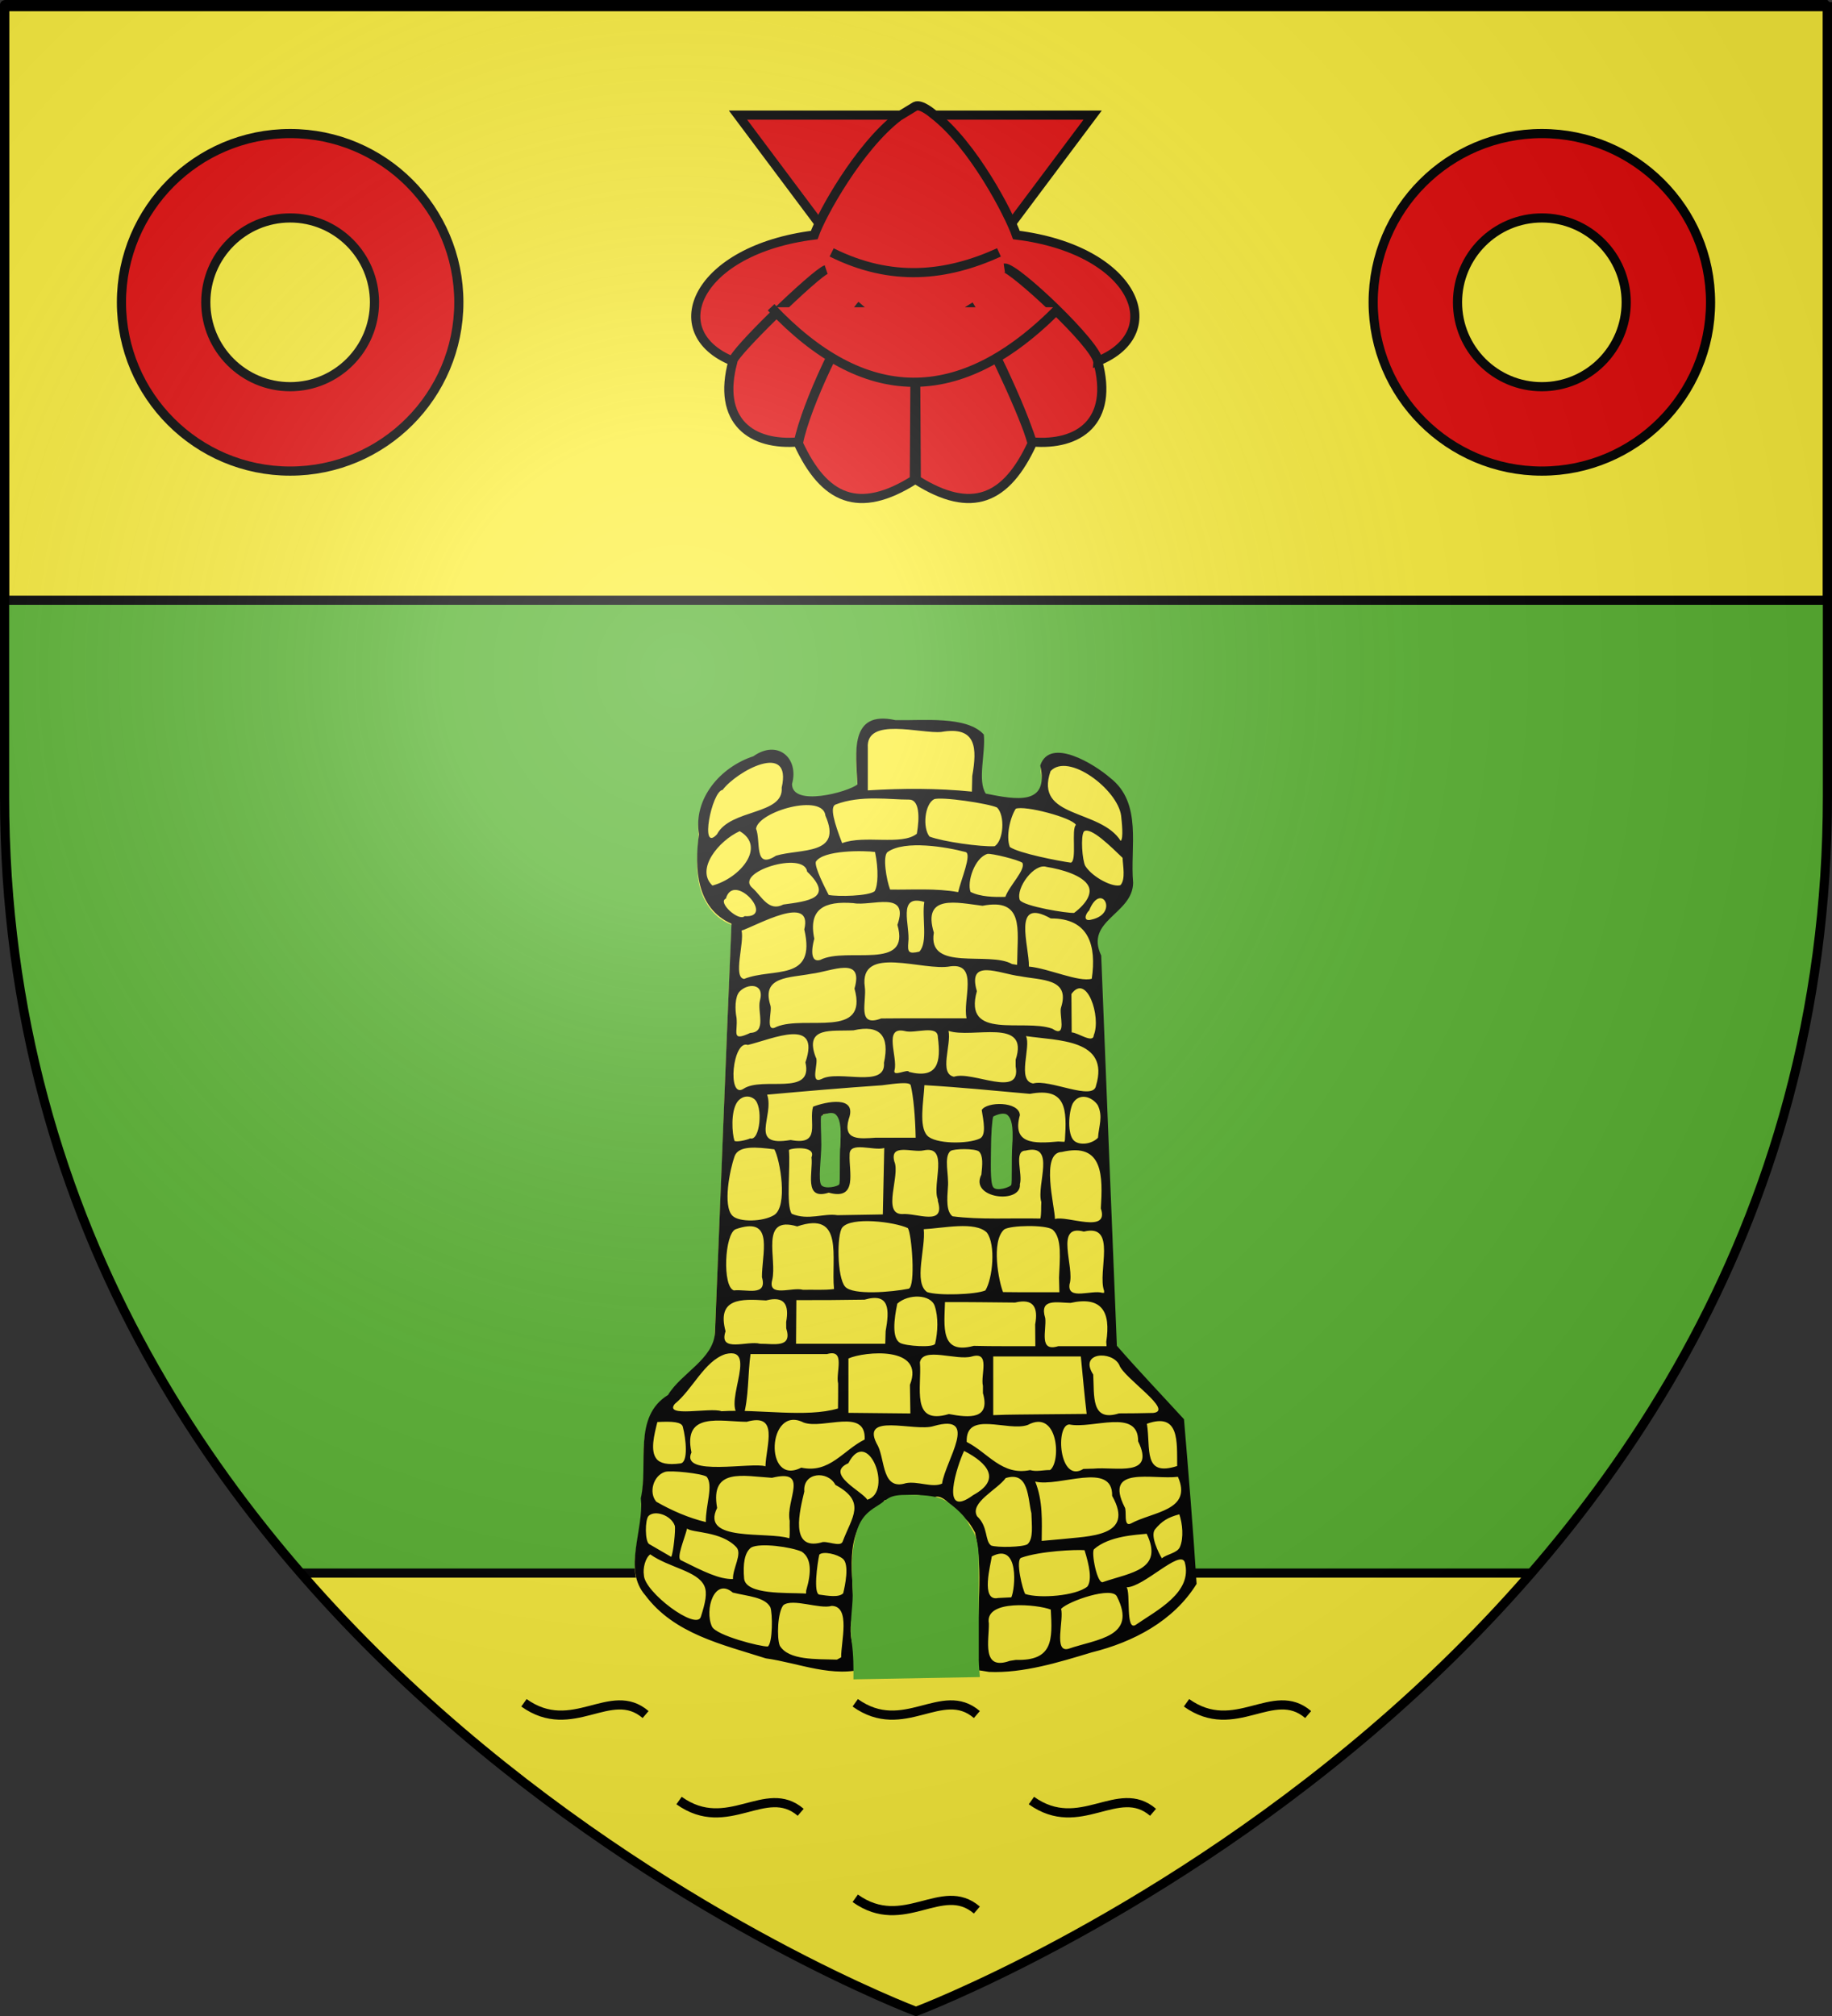 <?xml version="1.0" encoding="UTF-8" standalone="no"?>
<svg
   xmlns:dc="http://purl.org/dc/elements/1.1/"
   xmlns:cc="http://creativecommons.org/ns#"
   xmlns:rdf="http://www.w3.org/1999/02/22-rdf-syntax-ns#"
   xmlns:svg="http://www.w3.org/2000/svg"
   xmlns="http://www.w3.org/2000/svg"
   xmlns:xlink="http://www.w3.org/1999/xlink"
   xmlns:sodipodi="http://sodipodi.sourceforge.net/DTD/sodipodi-0.dtd"
   xmlns:inkscape="http://www.inkscape.org/namespaces/inkscape"
   height="660"
   width="600"
   version="1.0"
   id="svg2"
   sodipodi:version="0.32"
   inkscape:version="0.46"
   sodipodi:docname="blason_ville_fr_seillac-01_(loir-et-cher).svg"
   sodipodi:docbase="L:\Héraldique"
   inkscape:export-filename="/Users/olivier/Desktop/Blason Rouge/Blason_Vide_3D.png"
   inkscape:export-xdpi="144"
   inkscape:export-ydpi="144"
   inkscape:output_extension="org.inkscape.output.svg.inkscape">
  <rect width="100%" height="100%" fill="#333333" stroke="none"/>
  <sodipodi:namedview
     inkscape:window-height="675"
     inkscape:window-width="978"
     inkscape:pageshadow="2"
     inkscape:pageopacity="0.0"
     guidetolerance="10.0"
     gridtolerance="10.0"
     objecttolerance="10.0"
     borderopacity="1.0"
     bordercolor="#666666"
     pagecolor="#ffffff"
     id="base"
     showgrid="false"
     height="660px"
     inkscape:zoom="0.6999997"
     inkscape:cx="300"
     inkscape:cy="329.99986"
     inkscape:window-x="516"
     inkscape:window-y="200"
     inkscape:current-layer="layer4"
     showguides="true"
     inkscape:guide-bbox="true" />
  <desc
     id="desc4">Flag of Canton of Valais (Wallis)</desc>
  <defs
     id="defs6">
    <inkscape:perspective
       sodipodi:type="inkscape:persp3d"
       inkscape:vp_x="-50 : 600 : 1"
       inkscape:vp_y="0 : 1000 : 0"
       inkscape:vp_z="700 : 600 : 1"
       inkscape:persp3d-origin="300 : 400 : 1"
       id="perspective8492" />
    <inkscape:perspective
       sodipodi:type="inkscape:persp3d"
       inkscape:vp_x="-50 : 600 : 1"
       inkscape:vp_y="0 : 1000 : 0"
       inkscape:vp_z="700 : 600 : 1"
       inkscape:persp3d-origin="300 : 400 : 1"
       id="perspective11585" />
    <inkscape:perspective
       sodipodi:type="inkscape:persp3d"
       inkscape:vp_x="-50 : 600 : 1"
       inkscape:vp_y="0 : 1000 : 0"
       inkscape:vp_z="700 : 600 : 1"
       inkscape:persp3d-origin="300 : 400 : 1"
       id="perspective4575" />
    <inkscape:perspective
       sodipodi:type="inkscape:persp3d"
       inkscape:vp_x="-50 : 600 : 1"
       inkscape:vp_y="0 : 1000 : 0"
       inkscape:vp_z="700 : 600 : 1"
       inkscape:persp3d-origin="300 : 400 : 1"
       id="perspective10025" />
    <inkscape:perspective
       sodipodi:type="inkscape:persp3d"
       inkscape:vp_x="-50 : 600 : 1"
       inkscape:vp_y="0 : 1000 : 0"
       inkscape:vp_z="700 : 600 : 1"
       inkscape:persp3d-origin="300 : 400 : 1"
       id="perspective14654" />
    <inkscape:perspective
       sodipodi:type="inkscape:persp3d"
       inkscape:vp_x="-50 : 600 : 1"
       inkscape:vp_y="0 : 1000 : 0"
       inkscape:vp_z="700 : 600 : 1"
       inkscape:persp3d-origin="300 : 400 : 1"
       id="perspective10951" />
    <linearGradient
       id="linearGradient2893">
      <stop
         style="stop-color:white;stop-opacity:0.314;"
         offset="0"
         id="stop2895" />
      <stop
         id="stop2897"
         offset="0.19"
         style="stop-color:white;stop-opacity:0.251;" />
      <stop
         style="stop-color:#6b6b6b;stop-opacity:0.125;"
         offset="0.6"
         id="stop2901" />
      <stop
         style="stop-color:black;stop-opacity:0.125;"
         offset="1"
         id="stop2899" />
    </linearGradient>
    <linearGradient
       id="linearGradient2885">
      <stop
         id="stop2887"
         offset="0"
         style="stop-color:white;stop-opacity:1;" />
      <stop
         style="stop-color:white;stop-opacity:1;"
         offset="0.229"
         id="stop2891" />
      <stop
         id="stop2889"
         offset="1"
         style="stop-color:black;stop-opacity:1;" />
    </linearGradient>
    <linearGradient
       id="linearGradient2955">
      <stop
         id="stop2867"
         offset="0"
         style="stop-color:#fd0000;stop-opacity:1;" />
      <stop
         style="stop-color:#e77275;stop-opacity:0.659;"
         offset="0.5"
         id="stop2873" />
      <stop
         style="stop-color:black;stop-opacity:0.323;"
         offset="1"
         id="stop2959" />
    </linearGradient>
    <radialGradient
       inkscape:collect="always"
       xlink:href="#linearGradient2955"
       id="radialGradient2961"
       cx="225.524"
       cy="218.901"
       fx="225.524"
       fy="218.901"
       r="300"
       gradientTransform="matrix(-4.167939e-4,2.183,-1.884,-3.599562e-4,615.597,-289.121)"
       gradientUnits="userSpaceOnUse" />
    <polygon
       id="star"
       transform="scale(53,53)"
       points="0,-1 0.588,0.809 -0.951,-0.309 0.951,-0.309 -0.588,0.809 0,-1 " />
    <clipPath
       id="clip">
      <path
         d="M 0,-200 L 0,600 L 300,600 L 300,-200 L 0,-200 z "
         id="path10" />
    </clipPath>
    <radialGradient
       inkscape:collect="always"
       xlink:href="#linearGradient2955"
       id="radialGradient1911"
       gradientUnits="userSpaceOnUse"
       gradientTransform="matrix(-4.167939e-4,2.183,-1.884,-3.599562e-4,615.597,-289.121)"
       cx="225.524"
       cy="218.901"
       fx="225.524"
       fy="218.901"
       r="300" />
    <radialGradient
       inkscape:collect="always"
       xlink:href="#linearGradient2955"
       id="radialGradient2865"
       gradientUnits="userSpaceOnUse"
       gradientTransform="matrix(0,1.749,-1.593,-1.049767e-7,551.788,-191.29)"
       cx="225.524"
       cy="218.901"
       fx="225.524"
       fy="218.901"
       r="300" />
    <radialGradient
       inkscape:collect="always"
       xlink:href="#linearGradient2955"
       id="radialGradient2871"
       gradientUnits="userSpaceOnUse"
       gradientTransform="matrix(0,1.386,-1.323,-5.741131e-8,-158.082,-109.541)"
       cx="225.524"
       cy="218.901"
       fx="225.524"
       fy="218.901"
       r="300" />
    <radialGradient
       inkscape:collect="always"
       xlink:href="#linearGradient2893"
       id="radialGradient3163"
       gradientUnits="userSpaceOnUse"
       gradientTransform="matrix(1.353,0,0,1.349,-77.629,-85.747)"
       cx="221.445"
       cy="226.331"
       fx="221.445"
       fy="226.331"
       r="300" />
    <radialGradient
       gradientTransform="matrix(0,1.386,-1.323,-5.741131e-8,-158.082,-109.541)"
       gradientUnits="userSpaceOnUse"
       xlink:href="#linearGradient2955"
       id="radialGradient6397"
       fy="218.901"
       fx="225.524"
       r="300"
       cy="218.901"
       cx="225.524" />
    <radialGradient
       gradientTransform="matrix(0,1.749,-1.593,-1.049767e-7,551.788,-191.29)"
       gradientUnits="userSpaceOnUse"
       xlink:href="#linearGradient2955"
       id="radialGradient6395"
       fy="218.901"
       fx="225.524"
       r="300"
       cy="218.901"
       cx="225.524" />
    <radialGradient
       gradientTransform="matrix(-4.167939e-4,2.183,-1.884,-3.599562e-4,615.597,-289.121)"
       gradientUnits="userSpaceOnUse"
       xlink:href="#linearGradient2955"
       id="radialGradient6393"
       fy="218.901"
       fx="225.524"
       r="300"
       cy="218.901"
       cx="225.524" />
    <clipPath
       id="clipPath6389">
      <path
         id="path6391"
         d="M 0,-200 L 0,600 L 300,600 L 300,-200 L 0,-200 z " />
    </clipPath>
    <polygon
       id="polygon6387"
       transform="scale(53,53)"
       points="0,-1 0.588,0.809 -0.951,-0.309 0.951,-0.309 -0.588,0.809 0,-1 " />
    <radialGradient
       gradientTransform="matrix(-4.167939e-4,2.183,-1.884,-3.599562e-4,615.597,-289.121)"
       gradientUnits="userSpaceOnUse"
       xlink:href="#linearGradient2955"
       id="radialGradient6385"
       fy="218.901"
       fx="225.524"
       r="300"
       cy="218.901"
       cx="225.524" />
    <linearGradient
       id="linearGradient6377">
      <stop
         id="stop6379"
         offset="0"
         style="stop-color:#fd0000;stop-opacity:1" />
      <stop
         id="stop6381"
         offset="0.5"
         style="stop-color:#e77275;stop-opacity:0.659" />
      <stop
         id="stop6383"
         offset="1"
         style="stop-color:black;stop-opacity:0.323" />
    </linearGradient>
    <linearGradient
       id="linearGradient6369">
      <stop
         id="stop6371"
         offset="0"
         style="stop-color:white;stop-opacity:1" />
      <stop
         id="stop6373"
         offset="0.229"
         style="stop-color:white;stop-opacity:1" />
      <stop
         id="stop6375"
         offset="1"
         style="stop-color:black;stop-opacity:1" />
    </linearGradient>
    <linearGradient
       id="linearGradient6359">
      <stop
         id="stop6361"
         offset="0"
         style="stop-color:white;stop-opacity:0.314" />
      <stop
         id="stop6363"
         offset="0.19"
         style="stop-color:white;stop-opacity:0.251" />
      <stop
         id="stop6365"
         offset="0.6"
         style="stop-color:#6b6b6b;stop-opacity:0.125" />
      <stop
         id="stop6367"
         offset="1"
         style="stop-color:black;stop-opacity:0.125" />
    </linearGradient>
    <linearGradient
       id="linearGradient6465">
      <stop
         style="stop-color:white;stop-opacity:0.314"
         offset="0"
         id="stop6467" />
      <stop
         style="stop-color:white;stop-opacity:0.251"
         offset="0.19"
         id="stop6469" />
      <stop
         style="stop-color:#6b6b6b;stop-opacity:0.125"
         offset="0.6"
         id="stop6471" />
      <stop
         style="stop-color:black;stop-opacity:0.125"
         offset="1"
         id="stop6473" />
    </linearGradient>
    <linearGradient
       id="linearGradient6457">
      <stop
         style="stop-color:white;stop-opacity:1"
         offset="0"
         id="stop6459" />
      <stop
         style="stop-color:white;stop-opacity:1"
         offset="0.229"
         id="stop6461" />
      <stop
         style="stop-color:black;stop-opacity:1"
         offset="1"
         id="stop6463" />
    </linearGradient>
    <linearGradient
       id="linearGradient6449">
      <stop
         style="stop-color:#fd0000;stop-opacity:1"
         offset="0"
         id="stop6451" />
      <stop
         style="stop-color:#e77275;stop-opacity:0.659"
         offset="0.5"
         id="stop6453" />
      <stop
         style="stop-color:black;stop-opacity:0.323"
         offset="1"
         id="stop6455" />
    </linearGradient>
    <radialGradient
       cx="225.524"
       cy="218.901"
       r="300"
       fx="225.524"
       fy="218.901"
       id="radialGradient6447"
       xlink:href="#linearGradient2955"
       gradientUnits="userSpaceOnUse"
       gradientTransform="matrix(-4.167939e-4,2.183,-1.884,-3.599562e-4,615.597,-289.121)" />
    <polygon
       points="0,-1 0.588,0.809 -0.951,-0.309 0.951,-0.309 -0.588,0.809 0,-1 "
       transform="scale(53,53)"
       id="polygon6445" />
    <clipPath
       id="clipPath6441">
      <path
         d="M 0,-200 L 0,600 L 300,600 L 300,-200 L 0,-200 z "
         id="path6443" />
    </clipPath>
    <radialGradient
       cx="225.524"
       cy="218.901"
       r="300"
       fx="225.524"
       fy="218.901"
       id="radialGradient6439"
       xlink:href="#linearGradient2955"
       gradientUnits="userSpaceOnUse"
       gradientTransform="matrix(-4.167939e-4,2.183,-1.884,-3.599562e-4,615.597,-289.121)" />
    <radialGradient
       cx="225.524"
       cy="218.901"
       r="300"
       fx="225.524"
       fy="218.901"
       id="radialGradient6437"
       xlink:href="#linearGradient2955"
       gradientUnits="userSpaceOnUse"
       gradientTransform="matrix(0,1.749,-1.593,-1.049767e-7,551.788,-191.29)" />
    <radialGradient
       cx="225.524"
       cy="218.901"
       r="300"
       fx="225.524"
       fy="218.901"
       id="radialGradient6435"
       xlink:href="#linearGradient2955"
       gradientUnits="userSpaceOnUse"
       gradientTransform="matrix(0,1.386,-1.323,-5.741131e-8,-158.082,-109.541)" />
    <inkscape:perspective
       id="perspective11825"
       inkscape:persp3d-origin="300 : 400 : 1"
       inkscape:vp_z="700 : 600 : 1"
       inkscape:vp_y="0 : 1000 : 0"
       inkscape:vp_x="-50 : 600 : 1"
       sodipodi:type="inkscape:persp3d" />
    <radialGradient
       gradientTransform="matrix(1.353,0,0,1.349,-77.629,-85.747)"
       gradientUnits="userSpaceOnUse"
       xlink:href="#linearGradient2893"
       id="radialGradient8681"
       fy="226.331"
       fx="221.445"
       r="300"
       cy="226.331"
       cx="221.445" />
    <radialGradient
       gradientTransform="matrix(0,1.386,-1.323,-5.741131e-8,-158.082,-109.541)"
       gradientUnits="userSpaceOnUse"
       xlink:href="#linearGradient2955"
       id="radialGradient8679"
       fy="218.901"
       fx="225.524"
       r="300"
       cy="218.901"
       cx="225.524" />
    <radialGradient
       gradientTransform="matrix(0,1.749,-1.593,-1.049767e-7,551.788,-191.29)"
       gradientUnits="userSpaceOnUse"
       xlink:href="#linearGradient2955"
       id="radialGradient8677"
       fy="218.901"
       fx="225.524"
       r="300"
       cy="218.901"
       cx="225.524" />
    <radialGradient
       gradientTransform="matrix(-4.167939e-4,2.183,-1.884,-3.599562e-4,615.597,-289.121)"
       gradientUnits="userSpaceOnUse"
       xlink:href="#linearGradient2955"
       id="radialGradient8675"
       fy="218.901"
       fx="225.524"
       r="300"
       cy="218.901"
       cx="225.524" />
    <clipPath
       id="clipPath8671">
      <path
         id="path8673"
         d="M 0,-200 L 0,600 L 300,600 L 300,-200 L 0,-200 z " />
    </clipPath>
    <polygon
       id="polygon8669"
       transform="scale(53,53)"
       points="0,-1 0.588,0.809 -0.951,-0.309 0.951,-0.309 -0.588,0.809 0,-1 " />
    <radialGradient
       gradientTransform="matrix(-4.167939e-4,2.183,-1.884,-3.599562e-4,615.597,-289.121)"
       gradientUnits="userSpaceOnUse"
       xlink:href="#linearGradient2955"
       id="radialGradient8667"
       fy="218.901"
       fx="225.524"
       r="300"
       cy="218.901"
       cx="225.524" />
    <linearGradient
       id="linearGradient8659">
      <stop
         id="stop8661"
         offset="0"
         style="stop-color:#fd0000;stop-opacity:1" />
      <stop
         id="stop8663"
         offset="0.5"
         style="stop-color:#e77275;stop-opacity:0.659" />
      <stop
         id="stop8665"
         offset="1"
         style="stop-color:black;stop-opacity:0.323" />
    </linearGradient>
    <linearGradient
       id="linearGradient8651">
      <stop
         id="stop8653"
         offset="0"
         style="stop-color:white;stop-opacity:1" />
      <stop
         id="stop8655"
         offset="0.229"
         style="stop-color:white;stop-opacity:1" />
      <stop
         id="stop8657"
         offset="1"
         style="stop-color:black;stop-opacity:1" />
    </linearGradient>
    <linearGradient
       id="linearGradient8641">
      <stop
         id="stop8643"
         offset="0"
         style="stop-color:white;stop-opacity:0.314" />
      <stop
         id="stop8645"
         offset="0.19"
         style="stop-color:white;stop-opacity:0.251" />
      <stop
         id="stop8647"
         offset="0.6"
         style="stop-color:#6b6b6b;stop-opacity:0.125" />
      <stop
         id="stop8649"
         offset="1"
         style="stop-color:black;stop-opacity:0.125" />
    </linearGradient>
    <inkscape:perspective
       id="perspective8638"
       inkscape:persp3d-origin="300 : 400 : 1"
       inkscape:vp_z="700 : 600 : 1"
       inkscape:vp_y="0 : 1000 : 0"
       inkscape:vp_x="-50 : 600 : 1"
       sodipodi:type="inkscape:persp3d" />
    <inkscape:perspective
       id="perspective9287"
       inkscape:persp3d-origin="300 : 400 : 1"
       inkscape:vp_z="700 : 600 : 1"
       inkscape:vp_y="0 : 1000 : 0"
       inkscape:vp_x="-50 : 600 : 1"
       sodipodi:type="inkscape:persp3d" />
    <inkscape:perspective
       id="perspective3855"
       inkscape:persp3d-origin="372.04724 : 350.78739 : 1"
       inkscape:vp_z="744.09448 : 526.18109 : 1"
       inkscape:vp_y="0 : 1000 : 0"
       inkscape:vp_x="0 : 526.18109 : 1"
       sodipodi:type="inkscape:persp3d" />
    <inkscape:perspective
       id="perspective2541"
       inkscape:persp3d-origin="372.04724 : 350.78739 : 1"
       inkscape:vp_z="744.09448 : 526.18109 : 1"
       inkscape:vp_y="0 : 1000 : 0"
       inkscape:vp_x="0 : 526.18109 : 1"
       sodipodi:type="inkscape:persp3d" />
    <inkscape:perspective
       id="perspective4593"
       inkscape:persp3d-origin="87.5 : 52.666667 : 1"
       inkscape:vp_z="175 : 79 : 1"
       inkscape:vp_y="0 : 1000 : 0"
       inkscape:vp_x="0 : 79 : 1"
       sodipodi:type="inkscape:persp3d" />
  </defs>
  <g
     inkscape:groupmode="layer"
     id="layer3"
     inkscape:label="Fond écu"
     style="display:inline">
    <path
       d="M 300,658.5 C 300,658.5 598.5,546.18 598.5,260.728 C 598.5,-24.723 598.5,2.176 598.5,2.176 L 1.5,2.176 L 1.5,260.728 C 1.5,546.18 300,658.5 300,658.5 z"
       style="fill:#5ab532;fill-opacity:1;fill-rule:evenodd;stroke:none;stroke-width:1px;stroke-linecap:butt;stroke-linejoin:miter;stroke-opacity:1;display:inline"
       id="path11587" />
    <rect
       style="opacity:1;fill:#fcef3c;fill-opacity:1;fill-rule:nonzero;stroke:#000000;stroke-width:3;stroke-linecap:round;stroke-linejoin:bevel;stroke-miterlimit:4;stroke-dasharray:none;stroke-dashoffset:0;stroke-opacity:1"
       id="rect3460"
       width="597"
       height="195"
       x="1.5"
       y="1.5" />
    <path
       style="fill:#fcef3c;fill-opacity:1;fill-rule:evenodd;stroke:none;stroke-width:1px;stroke-linecap:butt;stroke-linejoin:miter;stroke-opacity:1;display:inline"
       d="M 98.531,515 C 185.674,615.465 300,658.5 300,658.5 C 300,658.5 414.325,615.465 501.469,515 L 98.531,515 z"
       id="path2531" />
    <path
       style="fill:none;fill-rule:evenodd;stroke:#000000;stroke-width:3;stroke-linecap:butt;stroke-linejoin:miter;stroke-miterlimit:4;stroke-dasharray:none;stroke-opacity:1"
       d="M 171.6,557.465 C 187.556,568.853 199.975,551.472 211.442,561.309"
       id="path10872"
       sodipodi:nodetypes="cc"
       inkscape:tile-cx="161.50795"
       inkscape:tile-cy="512.87357"
       inkscape:tile-w="42.40363"
       inkscape:tile-h="5.2829623"
       inkscape:tile-x0="140.30613"
       inkscape:tile-y0="510.23208" />
    <use
       x="0"
       y="0"
       inkscape:tiled-clone-of="#path10872"
       xlink:href="#path10872"
       transform="translate(50.794,32)"
       id="use10876"
       width="600"
       height="660" />
    <use
       x="0"
       y="0"
       inkscape:tiled-clone-of="#path10872"
       xlink:href="#path10872"
       transform="translate(108.494,2.367136e-6)"
       id="use10880"
       width="600"
       height="660" />
    <use
       x="0"
       y="0"
       inkscape:tiled-clone-of="#path10872"
       xlink:href="#path10872"
       transform="translate(166.194,32)"
       id="use10882"
       width="600"
       height="660" />
    <use
       x="0"
       y="0"
       inkscape:tiled-clone-of="#path10872"
       xlink:href="#path10872"
       transform="translate(108.494,64)"
       id="use10884"
       width="600"
       height="660" />
    <use
       x="0"
       y="0"
       inkscape:tiled-clone-of="#path10872"
       xlink:href="#path10872"
       transform="translate(216.994,2.367136e-6)"
       id="use10886"
       width="600"
       height="660" />
    <rect
       style="fill:#000000;fill-opacity:1;stroke:none;stroke-width:3;stroke-miterlimit:4;stroke-dasharray:none;stroke-opacity:1"
       id="rect5117"
       width="403"
       height="3"
       x="98.5"
       y="513.5" />
  </g>
  <g
     inkscape:groupmode="layer"
     id="layer4"
     inkscape:label="Meubles"
     style="display:inline">
    <g
       style="display:inline"
       transform="matrix(0.551,0,0,0.551,79.492,81.874)"
       id="g4461"
       inkscape:label="Calque 1">
      <path
         d="M 378.564,281.297 C 371.39,280.748 365.907,286.86 365.308,293.608 C 363.845,302.232 365.064,311.005 365.42,319.671 C 356.984,325.104 346.583,327.116 336.612,327.481 C 331.197,327.729 323.655,325.505 323.625,318.973 C 325.747,312.21 324.098,302.68 316.423,300.248 C 309.371,297.902 303.774,303.612 297.429,305.552 C 281.792,312.448 268.915,328.598 270.915,346.432 C 271.003,354.667 269.216,363.115 270.509,371.456 C 271.509,383.944 278.444,396.355 290.563,400.83 C 286.954,482.811 284.168,564.837 280.48,646.807 C 277.906,660.721 264.297,667.917 255.835,677.956 C 253.678,681.247 251.153,683.881 247.89,686.081 C 237.659,695.555 238.301,710.859 238.174,723.735 C 238.456,730.814 237.346,737.83 236.749,744.779 C 237.87,761.236 229.049,777.989 235.241,794.001 C 244.399,810.756 261.987,820.785 279.425,827.039 C 292.634,831.496 305.876,836.376 319.693,838.605 C 335.816,842.102 352.907,847.662 369.314,842.504 C 393.912,843.094 418.779,840.65 443.136,844.844 C 467.918,845.36 491.439,836.35 514.893,829.686 C 534.371,823.112 552.978,811.318 564.065,793.574 C 561.978,761.263 559.32,728.993 556.638,696.727 C 543.285,682.199 529.672,667.899 516.711,653.019 C 513.522,575.666 510.496,498.307 507.393,420.952 C 503.64,414.12 505.152,405.343 510.747,399.975 C 516.886,393.037 526.887,387.061 526.276,376.478 C 524.755,359.181 529.79,340.212 520.672,324.375 C 514.301,314.929 504.025,308.801 493.867,304.096 C 488.169,301.73 479.391,299.366 475.299,305.357 C 472.799,308.503 475.74,312.664 474.893,316.385 C 474.992,323.26 468.724,328.386 462.132,328.359 C 454.432,328.932 446.885,327.073 439.355,325.725 C 434.028,317.18 437.446,306.428 437.645,297.007 C 437.613,293.683 439.02,289.19 434.966,287.689 C 422.768,280.563 407.932,282.362 394.365,282.176 C 388.947,282.772 383.877,281.415 378.564,281.297 z"
         style="fill:#fcef3c;fill-opacity:1;stroke:none;stroke-width:7;stroke-miterlimit:4;stroke-dasharray:none;stroke-opacity:1"
         id="path4415" />
      <path
         d="M 433.634,312.481 C 433.562,315.572 433.489,318.663 433.417,321.754 C 412.88,319.701 392.153,319.742 371.559,321.024 C 371.559,312.628 371.559,304.232 371.559,295.835 C 370.198,277.036 403.154,287.521 415.216,286.299 C 436.31,282.64 436.522,295.995 433.634,312.481 z M 281.892,347.122 C 271.43,358.5 278.806,321.432 285.244,320.743 C 293.674,309.55 326.717,291.584 320.363,319.401 C 321.657,335.778 289.951,331.865 281.892,347.122 z M 522.111,335.983 C 522.521,339.71 523.626,349.632 521.874,351.044 C 509.739,331.792 470.265,337.928 480.172,309.582 C 490.707,298.272 519.959,320.404 522.111,335.983 z M 356.291,352.373 C 351.617,340.236 348.841,330.812 352.384,329.431 C 367.302,323.619 384.968,326.595 396.075,326.491 C 402.239,326.434 402.428,336.861 400.699,346.77 C 391.882,353.979 369.416,347.356 356.291,352.373 z M 448.407,331.224 C 453.257,336.125 452.242,350.843 446.941,354.199 C 438.886,354.66 416.247,351.53 408.225,348.466 C 404.013,343.167 405.329,329.269 410.907,326.288 C 415.092,324.598 443.523,328.827 448.407,331.224 z M 317.003,359.816 C 303.612,368.469 308.127,351.134 305.114,343.788 C 306.535,333.433 345.016,322.536 346.37,336.093 C 356.753,359.668 331.679,355.479 317.003,359.816 z M 495.26,341.511 C 492.367,344.05 496.006,362.845 492.229,363.962 C 485.114,363 461.366,358.428 455.969,354.649 C 453.568,348.337 456.08,337.3 459.477,331.927 C 464.819,329.808 492.869,337.162 495.26,341.511 z M 279.191,377.571 C 268.966,367.851 282.988,350.912 295.397,345.256 C 311.271,354.444 295.783,373.116 279.191,377.571 z M 522.977,361.096 C 523.153,365.734 524.878,373.771 521.752,377.305 C 517.638,378.923 505.374,372.996 500.821,365.932 C 499.05,362.695 497.919,348.266 500.029,345.396 C 504.057,342.353 516.596,355.016 522.977,361.096 z M 429.645,357.65 C 433.594,358.699 426.908,374.158 425.246,381.474 C 411.893,379.076 398.297,380.157 384.808,379.958 C 382.653,374.353 380.153,359.864 383.36,357.609 C 393.629,350.386 418.491,354.686 429.645,357.65 z M 375.636,380.936 C 371.953,383.875 353.921,384.221 348.295,383.16 C 346.05,378.754 339.937,366.99 340.636,363.478 C 344.857,356.31 369.755,356.743 375.844,357.622 C 378.066,368.34 377.578,377.559 375.636,380.936 z M 453.304,384.286 C 446.71,384.473 438.481,384.326 432.618,381.346 C 430.359,375.229 435.143,361.039 442.628,358.771 C 445.148,358.326 460.952,362.233 463.43,364.048 C 465.513,368.209 455.738,377.504 453.304,384.286 z M 321.324,388.844 C 312.709,393.31 308.543,384.109 303.266,379.254 C 291.062,369.741 333.74,356.602 335.488,369.288 C 352.103,385.31 335.614,386.86 321.324,388.844 z M 494.218,393.796 C 490.745,394.24 463.794,389.863 461.866,386.089 C 459.408,378.988 470.554,364.011 477.79,366.482 C 486.875,367.946 499.54,371.531 502.717,377.915 C 504.813,382.124 501.927,387.931 494.218,393.796 z M 298.301,395.748 C 294.885,399.126 282.03,387.522 287.175,385.328 C 291.923,368.894 316.994,397.076 298.301,395.748 z M 504.637,397.762 C 499.086,399.326 500.987,394.207 503.107,392.38 C 510.142,374.796 521.127,394.121 504.637,397.762 z M 402.18,416.822 C 395.69,418.4 395.123,417.042 395.619,411.307 C 396.867,401.364 388.759,382.513 405.134,387.294 C 403.595,396.536 407.443,411.368 402.18,416.822 z M 343.314,421.738 C 335.501,424.037 339.573,409.547 339.758,409.208 C 336,391.384 345.771,386.652 363.017,388.017 C 373.757,390.021 396.506,380.016 389.146,400.939 C 397.29,428.633 359.209,413.762 343.314,421.738 z M 460.377,421.774 L 460.377,421.774 L 460.279,424.702 L 457.265,424.195 C 443.64,416.414 406.8,429.013 410.803,405.546 C 403.771,382.339 424.751,387.79 439.732,389.585 C 464.552,384.74 460.51,403.909 460.377,421.774 z M 298.028,433.051 C 291.244,432.213 298.273,411.47 296.511,404.334 C 305.498,401.39 339.029,382.011 333.796,403.654 C 341.14,435.202 315.035,426.136 298.028,433.051 z M 504.672,432.937 C 496.945,435.162 478.848,426.749 467.302,425.706 C 467.573,413.41 456.94,384.014 480.312,397.122 C 503.179,396.964 507.52,413.428 504.672,432.937 z M 403.304,456.434 C 395.374,456.437 387.444,456.457 379.514,456.538 C 364.701,462.176 371.044,446.171 369.761,437.81 C 366.207,412.243 404.642,428.777 420.734,425.546 C 437.645,423.502 427.761,445.613 430.257,456.434 C 421.273,456.434 412.288,456.434 403.304,456.434 z M 317.363,461.478 C 310.062,465.683 315.041,451.9 313.582,448.519 C 308.248,431.327 325.195,432.47 337.958,429.992 C 350.238,428.536 369.344,419.05 363.637,438.787 C 372.121,469.024 334.429,454.429 317.363,461.478 z M 486.434,449.952 C 485.012,453.787 490.352,468.762 481.212,462.623 C 464.098,456.452 428.086,469.794 436.379,440.329 C 430.529,420.383 449.759,429.988 462.058,431.432 C 474.786,433.938 491.968,432.591 486.434,449.952 z M 301.698,465.118 C 289.994,470.558 294.399,464.632 293.531,456.226 C 292.52,451.16 292.544,443.648 295.255,440.642 C 299.687,435.73 310.459,435.044 307.402,446.052 C 305.83,452.652 311.599,464.701 301.698,465.118 z M 505.885,466.427 C 505.564,471.752 496.469,464.887 492.736,464.837 C 492.682,457.225 492.628,449.612 492.575,442 C 501.735,429.325 510.335,455.629 505.885,466.427 z M 396.047,488.304 C 395.446,486.215 386.1,491.651 387.441,487.228 C 389.504,479.488 380.501,461.116 393.443,463.997 C 399.489,465.774 413.35,459.941 413.193,467.758 C 415.124,482.396 413.249,492.649 396.047,488.304 z M 344.191,492.454 C 336.63,496.072 342.763,482.137 340.59,479.6 C 333.555,461.052 350.307,464.264 363.038,463.58 C 378.913,459.981 384.658,466.951 381.15,482.883 C 382.452,498.285 354.276,487.004 344.191,492.454 z M 459.426,481.04 C 459.426,482.372 459.426,483.704 459.426,485.035 C 463.042,504.33 433.724,487.452 422.76,491.15 C 413.678,489.358 421.312,472.278 419.534,463.909 C 433.64,468.698 467.85,455.67 459.426,481.04 z M 297.557,498.39 C 287.868,504.448 291.18,468.985 300.248,472.288 C 315.254,468.622 343.716,455.521 334.468,482.625 C 339.28,503.225 308.877,490.674 297.557,498.39 z M 507.187,496.496 C 505.624,505.848 479.383,492.355 469.839,495.16 C 459.875,493.558 468.81,473.131 465.548,467.013 C 484.366,469.821 515.589,468.663 507.187,496.496 z M 325.684,528.745 C 300.213,533.138 316.131,514.728 311.726,501.808 C 333.945,499.786 357.82,497.753 380.082,496.23 C 388.08,495.167 396.521,494.004 397.066,496.265 C 398.646,502.824 399.758,514.939 399.993,527.376 C 392.095,527.376 384.196,527.376 376.298,527.376 C 366.741,528.002 356.544,529.231 360.226,516.287 C 365.501,501.878 346.314,506.091 339.014,508.956 C 336.296,518.036 344.165,532.35 325.684,528.745 z M 488.715,528.726 L 488.715,528.726 L 488.432,529.842 L 484.763,529.653 C 470.168,531.008 457.167,531.168 461.947,513.944 C 461.446,505.613 442.144,505.87 439.26,510.951 C 440.283,517.321 442.159,525.969 438.112,527.889 C 430.958,531.283 411.442,531.2 406.812,526.072 C 401.854,520.578 404.647,506.313 405.197,496.165 C 426.136,497.396 447.021,499.463 467.913,501.329 C 489.68,497.242 489.883,510.661 488.715,528.726 z M 301.666,527.784 C 299.355,528.901 293.182,530.147 292.304,529.238 C 290.88,525.107 289.935,511.852 293.983,506.132 C 296.11,503.127 300.353,501.642 303.972,504.357 C 309.548,508.54 307.454,529.6 301.666,527.784 z M 508.264,508.096 C 511.496,514.961 508.828,520.512 508.373,527.392 C 504.77,531.198 497.464,532.139 494.167,529.184 C 490.035,525.48 490.861,512.252 493.347,507.081 C 497.133,500.48 504.81,502.917 508.264,508.096 z M 353.994,552.722 C 350.738,553.113 347.456,553.194 344.185,553.396 C 344.704,540.304 343.417,525.515 345.047,513.467 C 348.119,513.001 351.783,512.821 353.047,514.627 C 357.746,521.346 353.206,544.078 353.994,552.722 z M 455.825,534.959 C 455.825,540.677 455.825,546.395 455.825,552.112 C 441.238,564.056 445.654,530.232 445.959,519.509 C 448.986,504.141 461.655,525.045 455.825,534.959 z M 413.161,564.017 L 413.181,564.981 C 417.872,580.304 400.661,571.998 391.927,572.749 C 379.772,572.742 391.019,549.721 387.311,541.515 C 384.448,530.454 398.128,536.378 404.635,534.938 C 420.235,531.59 409.522,555.161 413.161,564.017 z M 353.491,573.423 C 345.615,572.091 336.137,576.75 326.36,572.605 C 322.789,567.799 325.633,544.67 324.662,534.846 C 324.334,533.688 341.174,531.521 338.069,539.046 C 339.181,547.424 333.073,564.907 348.316,560.046 C 365.891,564.879 360.194,547.276 360.739,537.444 C 360.531,529.214 375.093,535.433 381.319,533.498 C 381.038,546.657 380.759,559.816 380.483,572.975 C 371.486,573.124 362.488,573.274 353.491,573.423 z M 474.682,565.637 C 474.476,568.889 474.777,572.219 474.139,575.431 C 457.22,575.026 438.004,576.238 421.898,574.078 C 418.124,571.183 418.666,563.952 419.161,556.769 C 419.92,549.843 416.504,538.832 420.694,535.265 C 423.007,533.813 435.064,533.725 437.557,535.508 C 440.212,538 439.675,543.615 439.046,549.318 C 431.797,563.636 463.01,567.029 461.947,554.96 C 463.758,549.093 458.071,535.177 465.243,535.064 C 483.843,530.558 471.582,555.344 474.682,565.637 z M 315.79,573.388 C 309.208,577.4 295.086,577.683 291.134,573.794 C 285.185,567.941 289.566,546.284 292.348,538.455 C 294.69,531.863 305.432,532.97 315.994,534.295 C 319.317,540.02 324.315,568.192 315.79,573.388 z M 510.052,569.418 C 515.304,584.784 489.794,573.419 482.781,575.702 C 482.79,568.41 473.982,536.217 486.884,535.86 C 511.685,529.995 511.207,550.478 510.052,569.418 z M 351.462,617.306 C 345.354,618.119 339.156,617.578 333.015,617.763 C 326.777,615.933 311.832,622.595 314.742,611.841 C 317.788,599.473 306.983,573.325 329.572,580.085 C 357.778,570.521 349.6,598.789 351.462,617.306 z M 308.678,607.77 L 308.653,608.915 L 308.625,610.23 C 312.048,622.031 299.218,617.231 291.961,618.123 C 285.01,616.064 286.367,584.473 293.01,581.751 C 314.776,574.172 309.436,592.756 308.678,607.77 z M 395.359,581.103 C 397.681,584.583 400.081,615.714 395.842,617.113 C 385.892,619.114 362.682,621.116 358.076,615.912 C 353.231,610.439 353.065,584.81 356.402,580.717 C 361.724,574.188 387.384,577.358 395.359,581.103 z M 485.208,610.651 C 485.279,613.502 485.35,616.353 485.422,619.203 C 474.259,619.177 463.096,619.273 451.935,619.113 C 449.505,613.183 444.599,589.086 452.61,581.906 C 456.287,579.395 477.22,578.98 481.377,581.982 C 487.217,587.072 485.595,599.571 485.208,610.651 z M 512.01,618.393 L 512.002,619.564 L 510.99,619.564 C 504.732,617.605 490.021,624.282 491.45,614.472 C 494.732,604.364 482.188,578.366 499.975,583.171 C 520.048,578.201 507.862,607.061 512.01,618.393 z M 441.433,618.137 C 435.67,620.627 413.276,621.372 406.767,619.086 C 398.647,613.352 406.039,593.091 404.803,581.752 C 416.278,581.182 435.397,576.855 442.351,583.795 C 447.728,591.042 445.753,611.128 441.433,618.137 z M 382.146,642.34 C 382.071,644.831 381.997,647.322 381.923,649.813 C 364.244,649.813 346.565,649.813 328.886,649.813 C 328.952,641.17 329.018,632.528 329.084,623.885 C 342.604,623.909 356.124,623.843 369.642,623.613 C 384.647,619.241 384.456,629.69 382.146,642.34 z M 323.026,636.875 C 323.035,638.118 323.045,639.36 323.054,640.603 C 326.932,652.678 315.647,649.705 307.466,649.813 C 300.163,647.775 282.629,655.426 286.994,642.399 C 281.71,622.65 296.209,623.064 311.086,624.074 C 322.05,621.222 324.915,626.626 323.026,636.875 z M 411.338,627.418 C 413.538,634.063 413.211,642.679 411.569,649.714 C 410.953,652.354 393.958,651.203 390.685,649.281 C 385.833,646.432 387.09,635.514 389.078,625.973 C 395.708,620.004 409,620.352 411.338,627.418 z M 513.273,648.642 L 513.372,649.941 L 513.472,651.253 C 503.91,651.253 494.348,651.253 484.786,651.253 C 472.912,654.913 477.877,641.86 477.018,634.588 C 473.297,622.69 483.901,625.394 492.004,625.55 C 510.55,621.411 516.1,630.718 513.273,648.642 z M 471.031,638.348 C 471.064,642.65 471.096,646.951 471.129,651.253 C 458.927,651.213 446.722,651.374 434.522,651.057 C 414.403,656.508 417.031,639.373 417.425,625.074 C 431.313,624.989 445.202,625.226 459.09,625.33 C 470.034,622.718 472.932,628.138 471.031,638.348 z M 353.914,673.4 C 353.905,678.36 353.941,683.321 353.821,688.28 C 334.817,693.863 306.976,688.55 284.585,689.908 C 277.995,687.445 250.197,693.896 256.826,685.54 C 267.431,676.965 274.341,660.101 286.935,655.953 C 308.296,650.736 282.117,690.614 297.443,693.27 C 300.862,682.583 300.223,667.09 301.844,655.935 C 317.008,655.935 332.171,655.935 347.335,655.935 C 358.6,652.684 352.329,666.97 353.914,673.4 z M 541.242,690.909 C 534.46,691.119 527.674,691.149 520.89,691.182 C 503.967,696.515 506.279,680.6 505.535,668.104 C 496.793,654.713 516.773,653.788 521.022,662.392 C 523.471,670.077 553.826,689.528 541.242,690.909 z M 396.587,674.21 C 396.675,679.882 396.763,685.553 396.85,691.225 C 384.579,691.082 372.307,690.967 360.036,690.855 C 360.036,680.092 360.036,669.329 360.036,658.566 C 369.457,654.344 405.824,650.918 396.587,674.21 z M 476.84,691.722 C 466.596,691.896 456.339,691.777 446.102,692.226 C 446.102,680.609 446.102,668.992 446.102,657.375 C 463.457,657.375 480.812,657.375 498.167,657.375 C 499.33,668.748 500.268,680.148 501.637,691.498 C 493.371,691.572 485.106,691.647 476.84,691.722 z M 439.98,674.84 C 439.98,676.276 439.98,677.712 439.98,679.148 C 444.461,694.747 432.239,693.92 419.745,691.58 C 396.771,698.463 403.772,675.446 402.517,660.847 C 404.29,651.408 424.287,659.99 433.401,657.375 C 444.666,654.125 438.395,668.411 439.98,674.84 z M 246.459,696.326 C 255.604,695.82 260.839,696.293 261.584,699.112 C 263.501,706.366 264.925,720.253 260.242,720.903 C 252.557,721.968 248.028,720.827 245.944,718.192 C 242.137,713.378 244.54,704.052 246.459,696.326 z M 555.432,722.453 C 534.907,729.05 539.85,712.185 537.439,697.357 C 556.983,690.353 555.259,708.094 555.432,722.453 z M 310.703,722.645 C 303.145,719.923 259.897,729.047 266.728,714.362 C 261.53,690.035 283.901,696.075 299.534,696.185 C 318.98,690.672 311.135,709.953 310.703,722.645 z M 331.989,723.417 C 309.643,734.911 311.807,685.638 333.407,696.623 C 345.013,700.884 370.604,687.579 369.683,706.71 C 356.831,713.059 348.834,727.072 331.989,723.417 z M 505.741,724.015 L 505.741,724.015 L 502.628,724.099 L 499.706,724.185 C 485.222,733.188 482.894,697.938 491.334,697.762 C 505.066,700.618 532.453,687.911 532.225,707.769 C 542.804,729.462 518.787,722.737 505.741,724.015 z M 479.888,724.849 C 475.963,724.756 471.875,726.003 468.02,724.873 C 451.253,728.337 443.122,714.64 430.332,708.15 C 429.637,689.166 454.86,702.237 466.609,698.063 C 484.755,688.298 486.562,719.935 479.888,724.849 z M 415.684,732.908 C 409.933,735.571 401.055,731.253 394.147,732.662 C 380.129,737.069 381.799,719.417 377.655,710.642 C 365.586,689.897 399.528,702.413 410.737,698.707 C 438.28,690.814 417.66,719.208 415.684,732.908 z M 371.228,742.506 C 368.687,737.706 345.584,727.107 359.993,720.787 C 371.518,698.268 386.936,737.849 371.228,742.506 z M 434.175,739.75 C 413.906,754.731 424.79,721.812 428.787,713.483 C 442.735,720.634 451.194,730.475 434.175,739.75 z M 275.286,755.746 C 265.203,753.394 254.642,748.752 245.852,743.678 C 241.172,738.272 244.038,728.156 250.997,725.947 C 254.315,724.893 272.764,726.846 275.687,728.763 C 279.99,733.71 275.028,746.176 275.286,755.746 z M 527.893,756.626 C 523.194,758.929 525.757,748.715 524.171,746.804 C 511.684,721.982 540.923,730.7 555.885,728.866 C 564.739,749.019 540.965,749.51 527.893,756.626 z M 325.109,755.054 C 324.983,758.427 325.368,762.398 324.89,765.404 C 312.033,761.199 271.848,767.845 281.983,747.373 C 277.685,723.237 297.539,728.463 314.578,729.46 C 337.208,723.906 322.612,742.649 325.109,755.054 z M 486.434,765.924 C 482.592,766.253 478.749,766.581 474.91,766.952 C 475.031,754.997 475.664,743.04 471.049,731.698 C 485.245,735.222 517.273,719.35 516.787,740.21 C 530.613,764.743 502.635,764.047 486.434,765.924 z M 356.62,767.298 C 355.338,771.016 346.765,766.431 343.831,767.907 C 324.884,772.814 331.156,748.76 333.81,737.601 C 332.817,726.162 347.692,724.898 352.31,733.685 C 370.891,743.732 362.143,752.638 356.62,767.298 z M 466.499,768.896 C 463.843,770.696 448.424,771.013 444.83,769.684 C 440.977,766.866 443.203,758.513 436.492,752.287 C 431.944,744.207 448.58,736.49 453.494,729.621 C 467.345,725.283 466.568,741.516 468.789,750.534 C 468.933,757.458 470.162,765.509 466.499,768.896 z M 256.815,757.9 C 257.424,760.221 255.899,774.29 254.701,776.437 L 241.595,768.833 C 239.046,767.354 239.034,754.339 241.263,752.094 C 245.121,748.416 254.672,751.794 256.815,757.9 z M 557.099,770.499 C 555.501,774.265 549.33,774.723 546.354,777.315 C 544.66,774.536 539.14,763.866 542.32,760.029 C 546.314,755.212 549.836,752.989 556.71,751.15 C 558.608,756.717 559.394,765.087 557.099,770.499 z M 293.427,770.697 C 297.079,774.643 291.16,783.311 291.409,789.614 C 283.21,789.796 274.009,785.175 260.423,778.414 C 257.675,777.047 262.445,766.21 264.132,759.603 C 267.189,762.276 284.537,761.092 293.427,770.697 z M 511.449,791.352 C 507.986,793.34 504.149,773.525 506.033,771.864 C 515.024,763.94 531.184,763.364 537.313,762.711 C 547.523,784.121 528.149,785.648 511.449,791.352 z M 334.963,796.287 C 334.697,797.008 335.362,798.785 333.922,798.177 C 323.335,797.652 299.196,799.024 298.035,789.42 C 297.282,780.63 298.21,773.949 302.182,770.896 C 307.613,767.892 326.13,770.61 332.277,773.334 C 338.068,777.221 338.123,785.537 334.963,796.287 z M 502.079,794.057 C 495.153,799.704 473.485,801.269 465.132,798.485 C 463.594,796.286 459.16,778.234 462.746,776.959 C 473.906,772.991 495.167,772.029 500.369,772.46 C 503.181,781.393 504.939,790.023 502.079,794.057 z M 342.716,775.115 C 344.992,772.881 353.443,774.785 356.748,777.589 C 360.729,780.968 357.993,793.667 356.922,798.054 C 354.424,800.698 347.879,799.584 342.787,798.869 C 339.061,798.346 341.535,780.429 342.716,775.115 z M 456.853,800.471 L 456.853,800.471 L 449.015,800.864 C 438.329,803.186 444.706,780.673 445.24,776.173 C 461.807,767.458 459.182,795.531 456.853,800.471 z M 272.309,812.042 C 269.698,820.545 238.584,797.278 238.464,787.235 C 237.786,783.255 239.277,777.086 242.234,774.952 C 253.436,782.882 270.311,784.747 274.377,793.689 C 276.281,797.878 274.998,803.639 272.309,812.042 z M 530.907,816.756 C 524.55,821.123 527.899,797.515 525.354,794.524 C 535.572,794.46 557.044,771.842 559.934,779.565 C 564.92,797.601 543.15,808.263 530.907,816.756 z M 313.6,806.33 C 314.979,809.702 315.09,827.452 312.135,829.674 C 307.99,829.919 281.409,823.165 278.916,817.836 C 274.326,807.741 280.414,788.402 291.303,797.66 C 300.241,799.862 310.369,800.31 313.6,806.33 z M 490.703,831.085 C 481.866,833.363 488.191,813.949 486.434,807.324 C 490.836,802.667 516.796,793.731 519.633,800.015 C 531.887,824.121 507.883,825.17 490.703,831.085 z M 419.94,827.076 C 421.542,837.17 416.997,834.781 409.371,834.908 C 409.398,808.163 409.163,781.418 408.99,754.673 C 406.346,742.717 411.006,734.345 421.899,746.771 C 421.999,773.539 420.574,800.31 419.94,827.076 z M 404.569,800.278 C 404.627,808.752 404.686,817.225 404.744,825.698 C 408.392,836.761 399.454,835.323 391.545,834.907 C 391.47,807.285 391.395,779.664 391.319,752.042 C 388.533,740.991 394.12,738.29 404.329,740.2 C 404.302,760.226 404.437,780.253 404.569,800.278 z M 386.907,787.915 C 387.01,803.141 387.113,818.367 387.215,833.593 C 371.647,842.552 377.723,817.055 376.792,806.759 C 380.136,786.189 368.997,758.874 381.587,742.74 C 393.45,743.377 383.33,775.871 386.907,787.915 z M 372.066,806.19 C 372.133,814.447 372.201,822.704 372.268,830.961 C 364.533,845.514 358.55,821.072 362.687,811.453 C 364.287,791.475 356.331,767.517 371.379,751.183 C 371.726,769.517 371.915,787.853 372.066,806.19 z M 437.102,833.198 C 437.482,837.216 435.849,836.842 431.889,835.694 C 418.051,837.459 427.24,810.26 424.227,793.534 C 427.159,783.179 420.081,733.877 435.311,762.003 C 440.489,785.288 436.081,809.521 437.102,833.198 z M 355.715,836.113 L 355.715,836.113 L 353.194,837.49 C 340.773,837.119 324.53,837.936 319.246,829.241 C 317.337,824.471 317.941,809.291 321.365,805.111 C 326.923,800.87 343.077,807.707 350.092,805.557 C 361.53,805.805 355.551,827.049 355.715,836.113 z M 480.312,807.762 C 481.337,825.689 481.729,838.282 459.606,837.644 L 455.937,838.221 C 438.908,844.314 443.744,825.766 443.497,815.983 C 440.848,801.389 472.848,804.778 480.312,807.762 z M 443.597,844.785 C 463.883,845.671 485.202,839.046 504.631,833.188 C 529.306,827.094 553.263,814.612 566.984,792.486 C 564.916,759.858 562.223,727.248 559.488,694.665 C 546.607,680.584 532.482,665.82 519.582,650.998 C 516.41,573.721 513.373,496.439 510.282,419.159 C 500.325,398.141 529.021,394.656 529.256,375.923 C 527.295,354.831 535.015,328.554 515.541,313.525 C 506.271,305.454 479.801,289.052 474.059,306.221 C 479.353,330.2 459.91,326.569 441.685,322.949 C 436.57,315.353 441.655,298.707 440.509,287.833 C 430.293,276.56 404.243,279.684 387.921,279.277 C 360.391,273.224 364.474,298.903 365.392,317.479 C 359.773,322.064 326.452,331.009 326.508,317.197 C 330.806,301.786 317.918,290.545 303.499,300.766 C 284.086,307.092 267.72,325.731 271.186,347.095 C 268.39,367.294 269.571,391.067 290.527,400.257 C 287.082,481.158 284.05,562.078 280.719,642.984 C 279.974,658.915 260.625,667.226 252.805,680.239 C 231.745,693.226 241.281,720.878 236.615,741.627 C 238.64,760.415 225.745,783.925 239.312,799.275 C 256.422,822.232 285.147,828.504 310.881,836.731 C 330.494,839.442 351.214,848.734 370.729,842.471 C 395.021,843.156 419.721,840.524 443.597,844.785 z"
         style="fill:#000000;fill-opacity:1;stroke:none;stroke-opacity:1"
         id="path4417" />
      <g
         style="fill:#5ab532;fill-opacity:1"
         transform="translate(106.578,256.139)"
         id="g5366">
        <path
           style="fill:#5ab532;fill-opacity:1;fill-rule:evenodd;stroke:none;stroke-width:1px;stroke-linecap:butt;stroke-linejoin:miter;stroke-opacity:1"
           d="M 256.435,593.068 C 256.435,585.9 256.637,579.89 255.333,570.115 C 254.03,560.339 255.985,550.564 255.985,543.395 C 255.985,536.226 254.682,523.844 256.637,512.765 C 258.592,501.686 261.199,495.821 269.671,490.607 C 278.143,485.393 276.839,483.438 289.222,483.438 C 301.604,483.438 306.166,484.742 309.425,486.045 C 312.683,487.348 321.807,494.517 324.414,499.731 C 327.021,504.944 330.931,506.9 330.931,523.192 C 330.931,539.485 330.931,552.519 330.931,562.294 C 330.931,572.07 330.931,579.239 330.931,581.845 C 330.931,584.452 331.583,591.717 331.583,591.717 L 256.435,593.068 z"
           id="path4436"
           sodipodi:nodetypes="csssssssssscc" />
        <path
           style="fill:#5ab532;fill-opacity:1;fill-rule:evenodd;stroke:none;stroke-width:1px;stroke-linecap:butt;stroke-linejoin:miter;stroke-opacity:1"
           d="M 237.334,258.231 C 240.002,256.897 244.005,255.563 246.006,257.564 C 248.007,259.566 249.341,263.568 248.674,274.24 C 248.007,284.912 248.674,297.585 248.007,298.919 C 247.34,300.253 239.318,302.038 237.317,299.37 C 235.316,296.702 237.334,282.911 237.334,275.574 C 237.334,268.237 236.667,259.566 237.334,258.231 z"
           id="path4438"
           sodipodi:nodetypes="csssssc" />
        <path
           style="fill:#5ab532;fill-opacity:1;fill-rule:evenodd;stroke:none;stroke-width:1px;stroke-linecap:butt;stroke-linejoin:miter;stroke-opacity:1;display:inline"
           d="M 339.549,258.639 C 342.217,257.304 346.219,255.97 348.22,257.971 C 350.221,259.973 351.555,263.975 350.888,274.647 C 350.221,285.319 350.888,297.992 350.221,299.326 C 349.554,300.66 341.532,303.346 339.531,300.678 C 337.53,298.01 338.197,284.669 338.197,277.332 C 338.197,269.995 338.882,259.973 339.549,258.639 z"
           id="path4440"
           sodipodi:nodetypes="csssssc" />
      </g>
    </g>
    <g
       id="g4596"
       inkscape:label="Calque 1"
       transform="matrix(0.85,0,0,0.85,225.336,31.179)"
       style="fill:#e20909;fill-opacity:1;stroke:#000000;stroke-width:3.529;stroke-miterlimit:4;stroke-dasharray:none;stroke-opacity:1">
      <g
         transform="translate(-191.362,-117.094)"
         id="g7233"
         style="fill:#e20909;fill-opacity:1;stroke:#000000;stroke-width:3.529;stroke-miterlimit:4;stroke-dasharray:none;stroke-opacity:1">
        <path
           style="fill:#e20909;fill-opacity:1;fill-rule:evenodd;stroke:#000000;stroke-width:3.529;stroke-linecap:butt;stroke-linejoin:miter;stroke-miterlimit:4;stroke-dasharray:none;stroke-opacity:1"
           d="M 210.616,124.75 L 278.923,216.005 L 347.259,124.75 L 278.923,124.75 L 210.616,124.75 z"
           id="path1900" />
        <path
           style="fill:#e20909;fill-opacity:1;fill-rule:evenodd;stroke:#000000;stroke-width:3.529;stroke-linecap:butt;stroke-linejoin:miter;stroke-miterlimit:4;stroke-dasharray:none;stroke-opacity:1"
           d="M 272.562,125.219 C 257.197,136.913 242.734,163.061 240,170.938 C 194.611,176.569 180.99,208.311 208.562,219.5 C 209.216,215.963 240.847,185.424 244.541,184.276 C 240.137,185.905 208.496,216.309 208.656,219.562 C 202.325,242.827 215.951,252.178 233.938,250.625 C 236.839,236.215 251.456,205.453 258.347,197.83 C 251.61,206.012 236.699,236.407 233.875,251.188 C 243.812,272.711 257.138,278.748 278.562,265.219 L 278.938,203.229 L 279.312,265.219 C 300.737,278.748 314.032,272.711 323.969,251.188 C 320.377,237.942 305.551,207.44 299.528,197.83 C 304.282,205.621 318.751,234.608 323.938,250.625 C 341.924,252.178 355.55,242.827 349.219,219.562 C 348.195,212.565 315.921,183.163 313.303,183.657 C 317.501,183.198 349.647,213.857 349.312,219.5 C 376.885,208.311 363.264,176.569 317.875,170.938 C 315.141,163.061 301.234,136.079 285.868,124.385 C 285.868,124.385 281.226,120.287 278.938,121.344 L 272.562,125.219 z"
           id="path2792"
           sodipodi:nodetypes="ccccccccccccccccccccc" />
        <path
           style="fill:#e20909;fill-opacity:1;fill-rule:evenodd;stroke:#000000;stroke-width:3.529;stroke-linecap:butt;stroke-linejoin:miter;stroke-miterlimit:4;stroke-dasharray:none;stroke-opacity:1"
           d="M 246.705,177.634 C 269.839,189.152 290.992,186.806 311.17,177.634"
           id="path3686"
           sodipodi:nodetypes="cc" />
        <path
           style="fill:#e20909;fill-opacity:1;fill-rule:evenodd;stroke:#000000;stroke-width:3.529;stroke-linecap:butt;stroke-linejoin:miter;stroke-miterlimit:4;stroke-dasharray:none;stroke-opacity:1"
           d="M 223.364,198.752 C 258.931,236.443 295.98,238.098 334.511,198.752"
           id="path4573"
           sodipodi:nodetypes="cc" />
      </g>
    </g>
    <path
       id="path5331"
       d="M 95.025,43.725 C 64.527,43.725 39.775,68.477 39.775,98.975 C 39.775,129.473 64.527,154.225 95.025,154.225 C 125.523,154.225 150.275,129.473 150.275,98.975 C 150.275,68.477 125.523,43.725 95.025,43.725 z M 95.025,71.35 C 110.274,71.35 122.65,83.726 122.65,98.975 C 122.65,114.224 110.274,126.6 95.025,126.6 C 79.776,126.6 67.4,114.224 67.4,98.975 C 67.4,83.726 79.776,71.35 95.025,71.35 z"
       style="display:inline;fill:#e20909;fill-opacity:1;stroke:#000000;stroke-width:3;stroke-miterlimit:4;stroke-dasharray:none;stroke-opacity:1"
       inkscape:tile-cx="95.025"
       inkscape:tile-cy="98.975"
       inkscape:tile-w="110.5"
       inkscape:tile-h="110.5"
       inkscape:tile-x0="39.775"
       inkscape:tile-y0="43.725" />
    <use
       style="display:inline"
       x="0"
       y="0"
       inkscape:tiled-clone-of="#path5331"
       xlink:href="#path5331"
       transform="translate(409.95,0)"
       id="use10870"
       width="600"
       height="660" />
  </g>
  <g
     inkscape:groupmode="layer"
     id="layer2"
     inkscape:label="Reflet final"
     sodipodi:insensitive="true"
     style="display:inline">
    <path
       sodipodi:nodetypes="cccccc"
       d="M 300,658.5 C 300,658.5 598.5,546.18 598.5,260.728 C 598.5,-24.723 598.5,2.176 598.5,2.176 L 1.5,2.176 L 1.5,260.728 C 1.5,546.18 300,658.5 300,658.5 z"
       style="opacity:1;fill:url(#radialGradient3163);fill-opacity:1;fill-rule:evenodd;stroke:none;stroke-width:1px;stroke-linecap:butt;stroke-linejoin:miter;stroke-opacity:1"
       id="path2875"
       inkscape:export-xdpi="144"
       inkscape:export-ydpi="144" />
  </g>
  <g
     inkscape:groupmode="layer"
     id="layer1"
     inkscape:label="Contour final"
     style="display:inline"
     sodipodi:insensitive="true">
    <path
       sodipodi:nodetypes="cccccc"
       d="M 300,658.5 C 300,658.5 1.5,546.18 1.5,260.728 C 1.5,-24.723 1.5,2.176 1.5,2.176 L 598.5,2.176 L 598.5,260.728 C 598.5,546.18 300,658.5 300,658.5 z"
       style="opacity:1;fill:none;fill-opacity:1;fill-rule:evenodd;stroke:#000000;stroke-width:3;stroke-linecap:butt;stroke-linejoin:miter;stroke-miterlimit:4;stroke-dasharray:none;stroke-opacity:1"
       id="path1411"
       inkscape:export-xdpi="144"
       inkscape:export-ydpi="144" />
  </g>
</svg>

